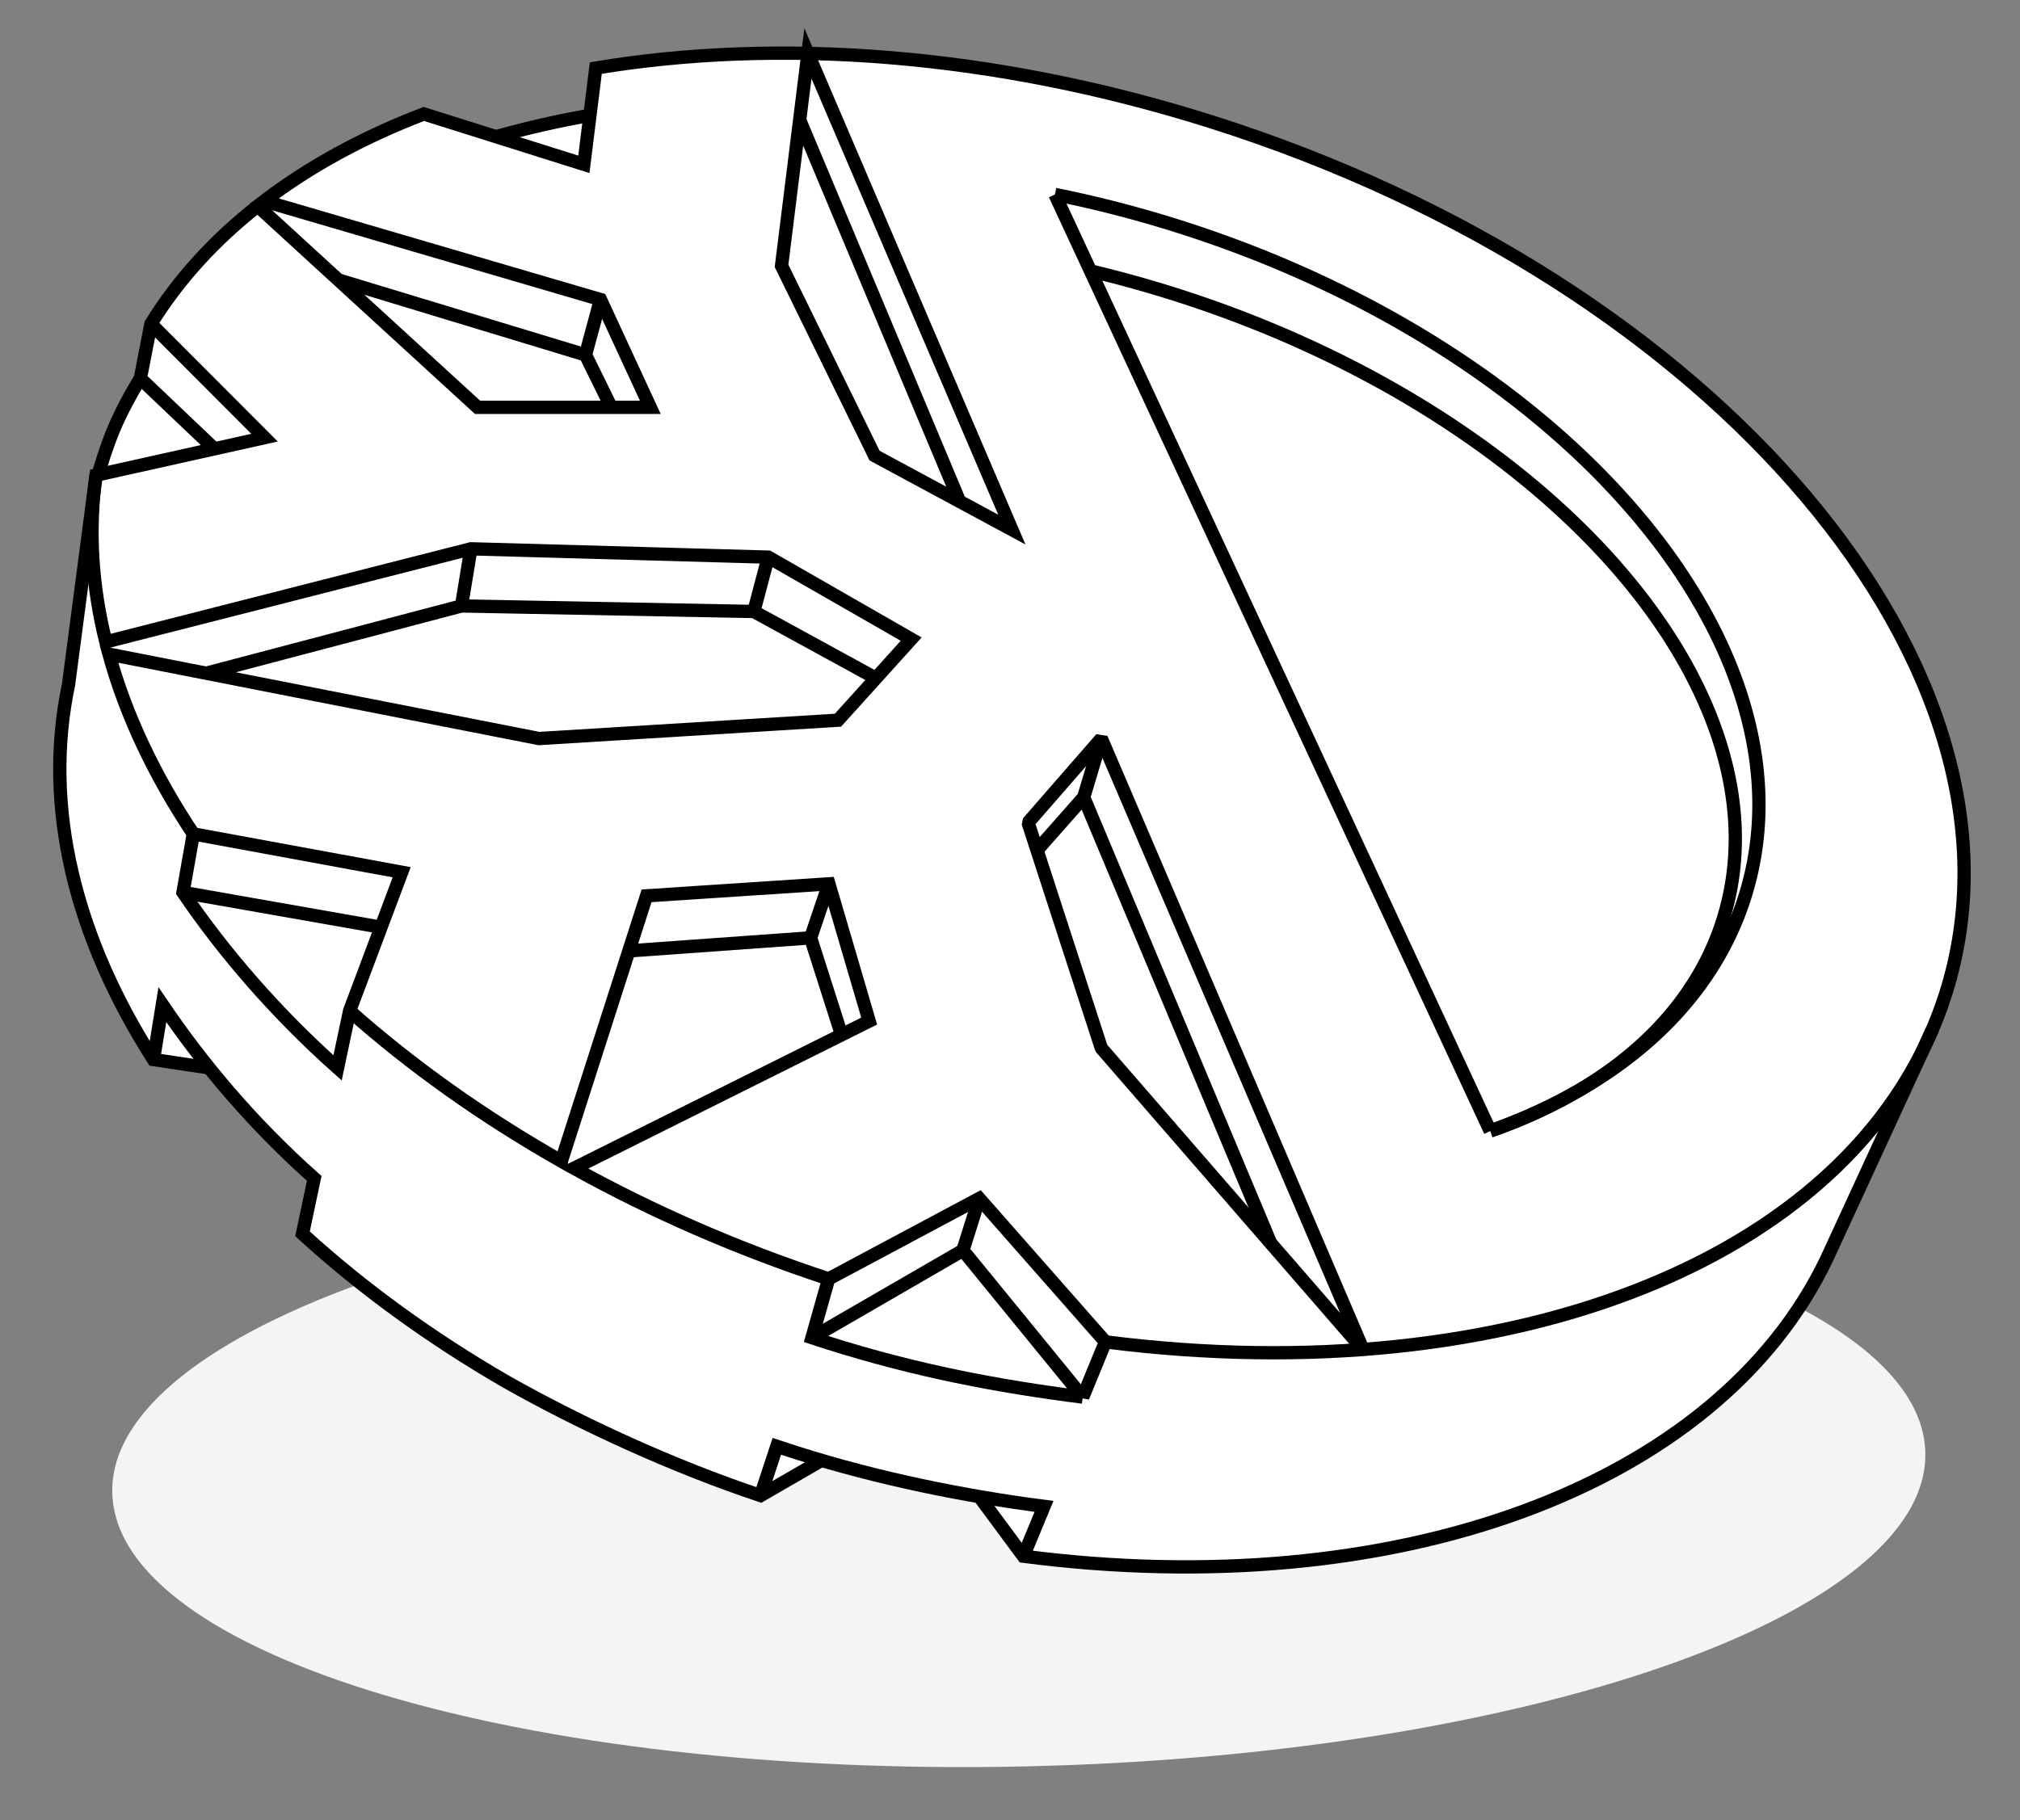 <svg height="274" width="304" xmlns="http://www.w3.org/2000/svg"><rect width="100%" height="100%" fill="#808080" stroke="none"/><g fill="none" fill-rule="evenodd"><path d="M289.752 218.664c.54 24.418-60.102 45.564-135.448 47.232-75.346 1.666-136.866-16.778-137.406-41.198-.54-24.418 60.104-45.566 135.45-47.234 75.346-1.666 136.862 16.78 137.404 41.2" fill="#f4f3f6"/><path d="M123.626 219.827l-9.162 5.302c-13.134-4.376-27.034-10.784-38.216-17.1-11.498-6.638-21.818-14.17-30.722-22.302l1.762-8.344a138.19 138.19 0 0 1-15.822-16.636l-8.374-1.255c-11.754-18.366-16.676-37.993-12.776-56.455l4.142-31.506.278.016c.812-2.708 1.768-5.677 2.974-8.272a59.118 59.118 0 0 1 3.412-6.306l1.594-8.214c4.114-6.674 9.542-12.605 16.066-17.736l.978-.758c6.912-5.265 15.004-9.657 24.022-13.11l10.944 3.409a140.29 140.29 0 0 1 14.058-3.213l.882-7.1c27.48-4.58 59.852-2.285 92.612 8.08C258.56 42.459 308.06 101.193 292.84 149.512a58.99 58.99 0 0 1-1.99 5.392l-15.89 34.489v.002c-16.516 34.721-65.444 52.065-120.946 44.861l-6.636-8.967c-7.832-1.351-15.886-3.15-23.752-5.462" fill="#fff"/><g stroke="currentColor" stroke-width="2"><path d="M74.725 20.56a141.661 141.661 0 0 1 14.12-3.205m69.917 11.915a176.515 176.515 0 0 1 18.558 4.79c58.798 18.601 96.98 63.775 85.286 100.9-5.118 16.243-18.932 28.253-37.78 35.07"/><path d="M164.111 40.782c4.168.99 8.368 2.15 12.576 3.48 56.39 17.84 93.374 60.03 82.6 94.233-4.65 14.764-17.44 25.626-35.008 31.769m-61.19-50.248l28.139 67.114M120.346 18.068l24.07 57.41m14.346-46.205l65.516 140.987M14.736 71.547c.812-2.708 1.768-5.677 2.974-8.272a59.463 59.463 0 0 1 3.41-6.306M121.592 8.045l-3.974 31.974 14 28.562 20.66 11.134z"/><path d="M165.746 111.173l-11.028 12.651 11.028 33.95 39.372 45.357z" stroke-linejoin="bevel"/><path d="M165.746 111.173l-2.656 8.843m-7.023 7.961l7.022-7.961M50.838 42.115l37.28 11.308 3.874 7.891m-3.875-7.892l2.25-8.33m-61.273 80.436c-5.88-8.828-10.184-17.937-12.692-27.058l64.716 12.704 44.992-2.764 11.02-12.204-21.512-12.341-44.75-1.253-54.942 14.015c-2.094-8.436-2.646-16.87-1.468-25.096l25.35-5.648-17.092-17.128m28.087 111.992c-9.162-8.141-17.156-17.393-23.264-26.415l1.556-8.803 31.356 5.77-7.834 20.858z"/><path d="M21.122 56.969l1.594-8.214c4.114-6.674 9.542-12.605 16.066-17.736l33.086 30.295h26l-7.5-16.223-50.608-14.83c6.912-5.265 15.004-9.657 24.022-13.11l24.086 7.584 1.798-14.488c27.48-4.58 59.852-2.285 92.612 8.08C258.56 42.459 308.06 101.193 292.84 149.512c-12.58 39.939-65.442 60.26-126.476 52.48M32.263 67.564L21.123 56.97"/><path d="M31.028 101.34L69.45 91.212l44 .836 18.362 10.044M113.45 92.048l2.166-8.184m-44.749-1.253l-1.416 8.602m-41.912 43.119l29.802 5.247m67.362 52.93c-13.744-4.515-26.59-10.155-38.314-16.651l44.416-22.158-6.062-20.657-27.438 1.806-12.824 39.938v.002c-11.898-6.756-22.602-14.397-31.866-22.63"/><path d="M94.643 143.137l27.348-1.962 4.658 14.597m-1.907-22.73l-2.75 8.133m40.959 69.13l3.412-8.315-18.996-21.583-22.664 12.103-2.502 8.853c.816.269 1.634.533 2.458.794 13.228 4.183 25.486 6.516 38.292 8.147z"/><path d="M122.2 201.363l22.716-13.144 18.034 22.086m-18.034-22.085l2.452-7.812m143.481-25.503l-15.89 34.489v.002c-16.516 34.72-65.444 52.065-120.944 44.861l-6.636-8.97"/><path d="M114.465 225.128l2.442-7.41c1.044.348 2.094.687 3.15 1.02 12.266 3.882 25.146 6.474 37.06 8.02l-3.102 7.5"/><path d="M23.093 159.493l1.342-8.258c6.11 9.023 13.692 18.005 22.854 26.149l-1.762 8.344c8.902 8.131 19.224 15.662 30.72 22.302 11.184 6.314 25.084 12.722 38.218 17.097l9.162-5.3"/><path d="M14.457 71.531l-4.14 31.507c-3.902 18.462 1.022 38.088 12.776 56.454l8.372 1.255"/></g></g></svg>
